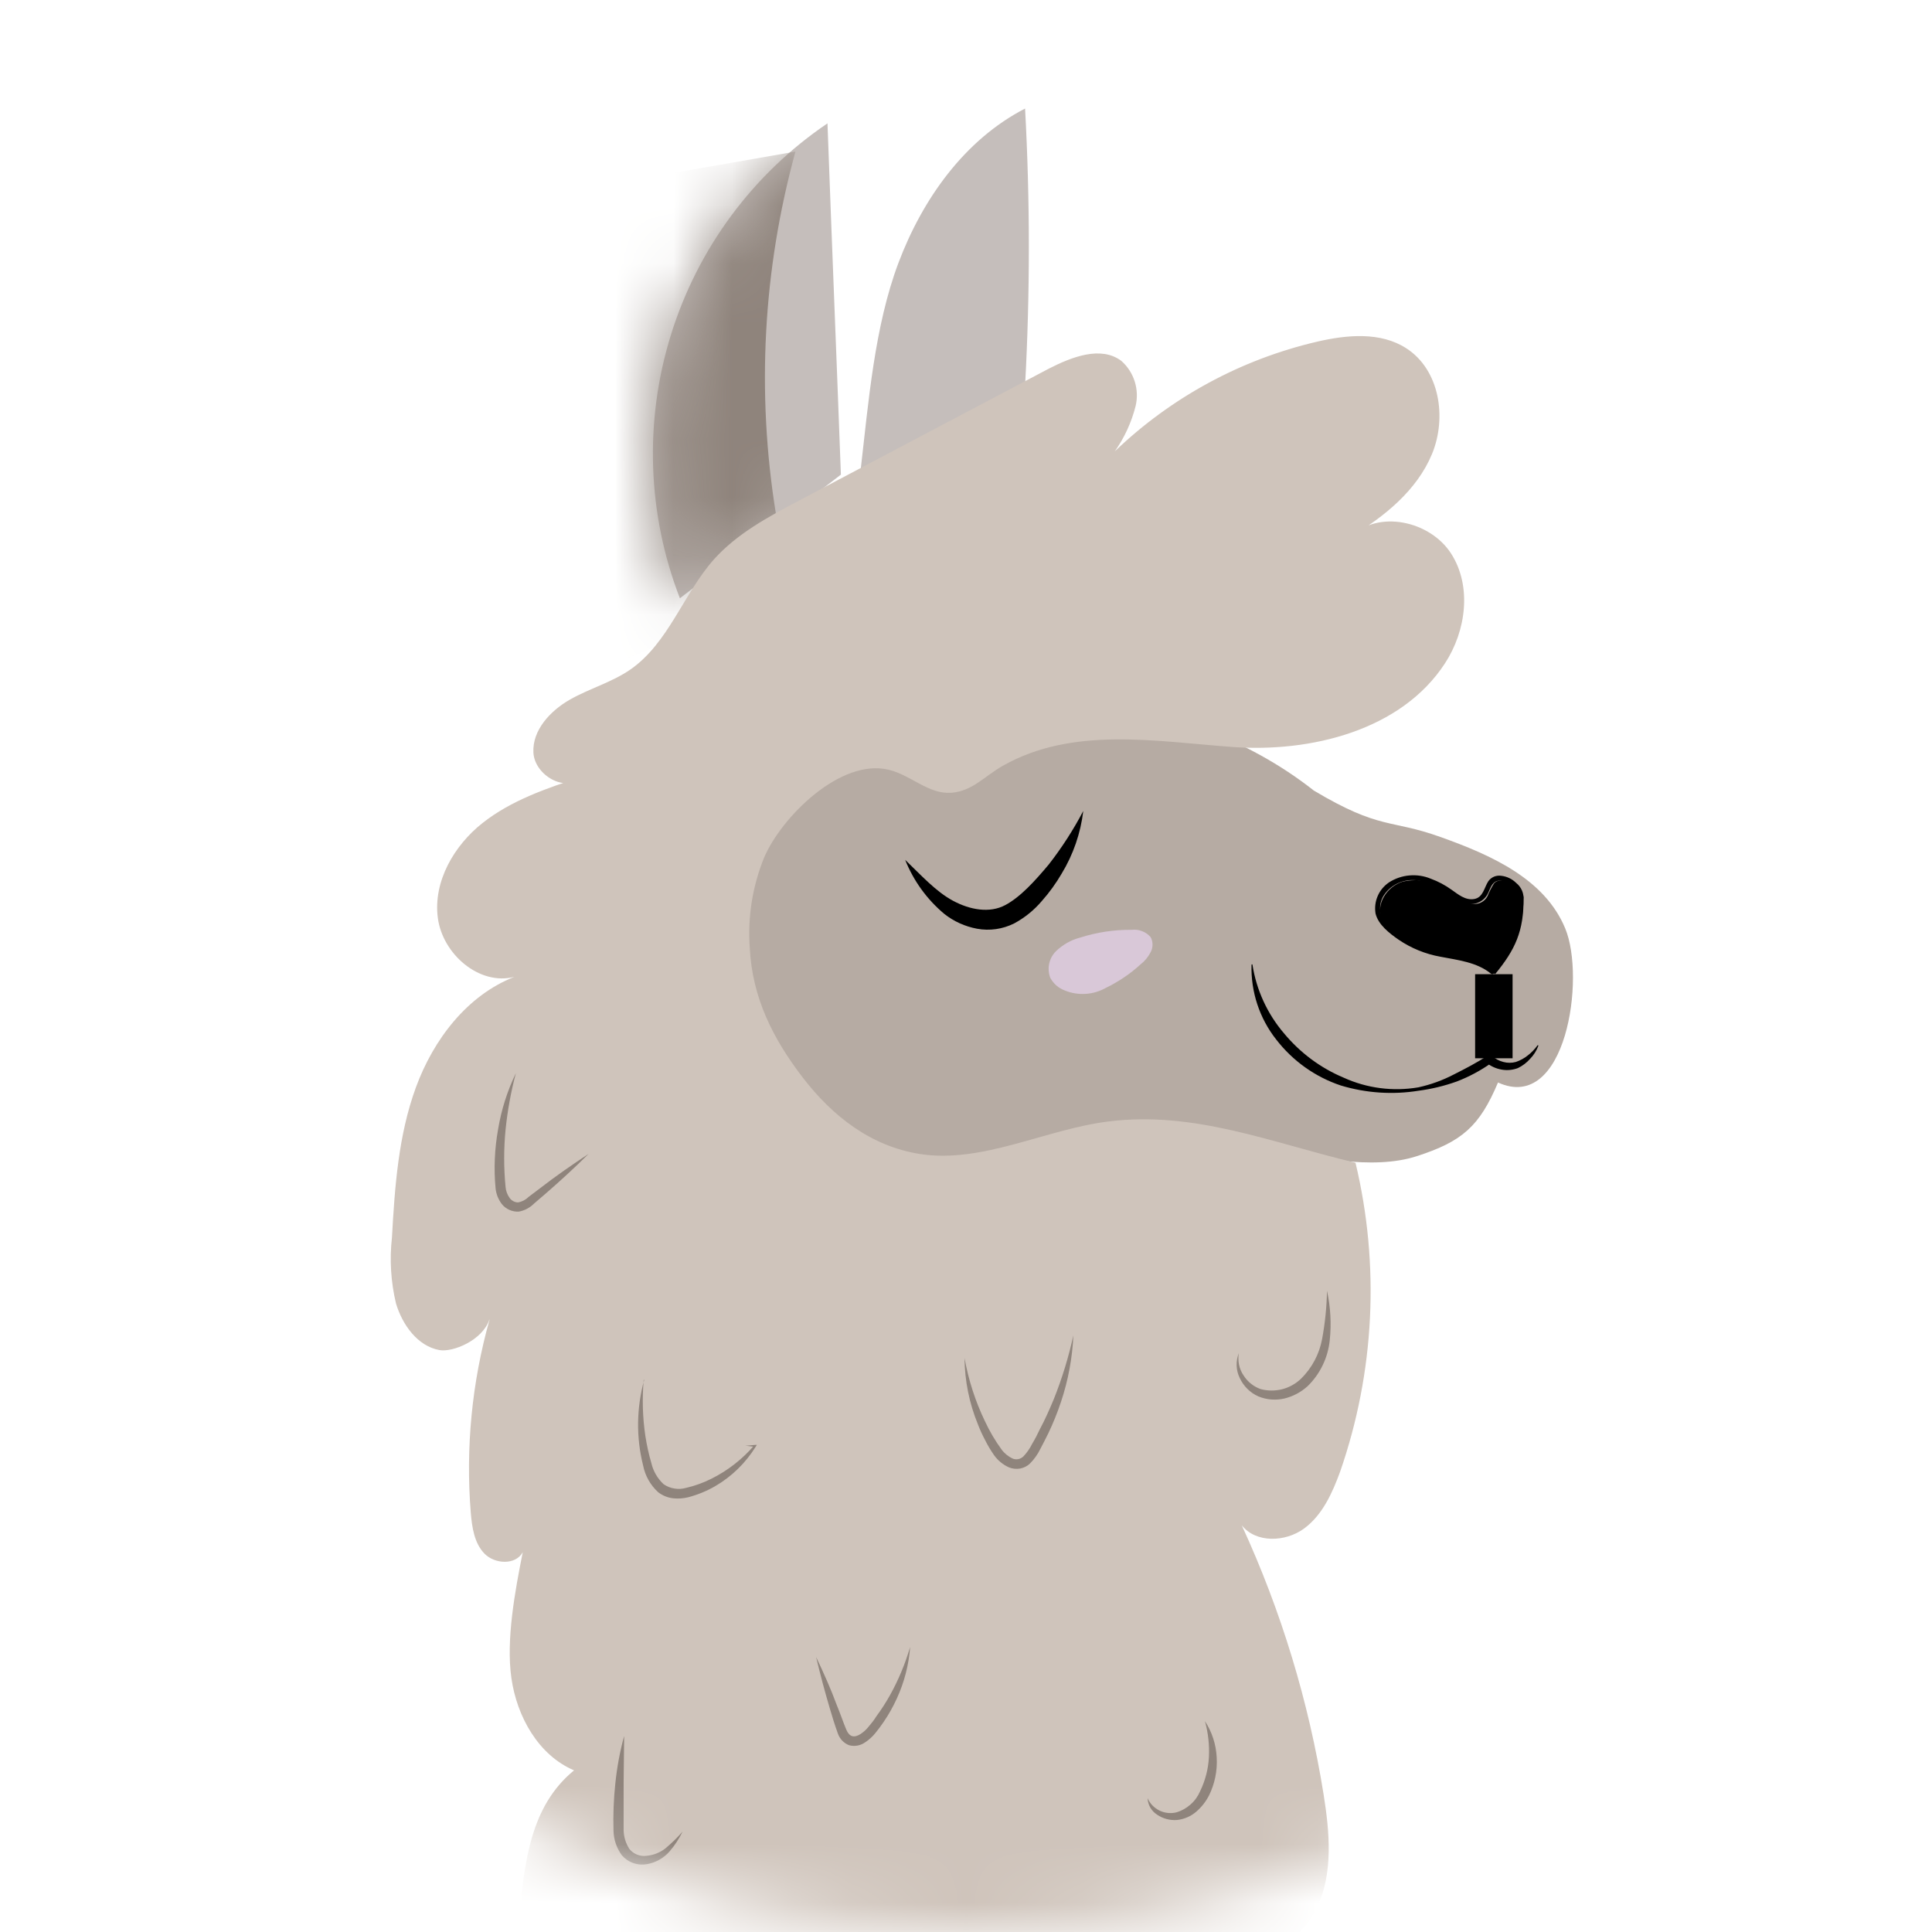<svg width="33" height="33" viewBox="0 0 33 33" fill="none" xmlns="http://www.w3.org/2000/svg">
<mask id="mask0_943_807" style="mask-type:alpha" maskUnits="userSpaceOnUse" x="0" y="0" width="33" height="33">
<circle cx="16.5" cy="16.5" r="16.5" fill="#8F76F5"/>
</mask>
<g mask="url(#mask0_943_807)">
<path d="M22.442 13.504C20.152 11.699 16.721 11.488 14.226 12.996C13.358 13.517 12.559 14.316 12.436 15.319C12.333 16.168 12.732 16.993 13.165 17.732C13.701 18.643 14.396 19.581 15.422 19.853C16.67 20.182 17.933 19.426 19.216 19.318C20.02 19.25 20.822 19.439 21.613 19.599C22.405 19.759 23.435 19.997 24.204 19.747C24.974 19.497 25.27 19.241 25.587 18.49C26.748 19.018 27.087 16.705 26.735 15.858C26.384 15.01 25.469 14.605 24.603 14.296C23.738 13.986 23.581 14.182 22.442 13.504Z" fill="#B6ABA3"/>
<path d="M15.461 14.687C15.73 14.945 15.983 15.227 16.277 15.385C16.57 15.543 16.906 15.601 17.17 15.46C17.434 15.32 17.686 15.037 17.912 14.768C18.136 14.481 18.334 14.174 18.503 13.852C18.458 14.231 18.332 14.596 18.134 14.922C18.037 15.088 17.924 15.245 17.796 15.389C17.664 15.545 17.504 15.675 17.324 15.772C17.127 15.871 16.904 15.903 16.687 15.863C16.484 15.825 16.292 15.739 16.129 15.61C15.834 15.363 15.604 15.046 15.461 14.687Z" fill="black"/>
<path d="M26.276 17.864C26.245 17.946 26.198 18.021 26.137 18.084C26.078 18.151 26.006 18.206 25.926 18.244C25.838 18.277 25.743 18.286 25.651 18.27C25.556 18.254 25.467 18.214 25.391 18.154H25.477C25.293 18.285 25.093 18.392 24.882 18.473C24.672 18.548 24.454 18.601 24.233 18.63C23.788 18.702 23.333 18.671 22.902 18.541C22.465 18.395 22.081 18.122 21.798 17.755C21.513 17.393 21.364 16.941 21.377 16.479C21.377 16.477 21.378 16.475 21.38 16.473C21.381 16.472 21.384 16.471 21.386 16.471C21.386 16.471 21.392 16.471 21.393 16.479C21.461 16.911 21.647 17.316 21.93 17.648C22.205 17.98 22.554 18.241 22.95 18.407C23.349 18.589 23.793 18.646 24.224 18.573C24.437 18.527 24.643 18.452 24.836 18.351C25.031 18.253 25.226 18.151 25.406 18.034L25.452 18.005L25.49 18.039C25.544 18.087 25.608 18.121 25.678 18.139C25.748 18.158 25.822 18.158 25.892 18.139C25.965 18.114 26.034 18.077 26.094 18.029C26.158 17.98 26.215 17.921 26.262 17.855C26.263 17.853 26.265 17.853 26.267 17.853C26.27 17.853 26.272 17.853 26.273 17.855C26.275 17.856 26.276 17.857 26.276 17.859C26.277 17.86 26.276 17.862 26.276 17.864Z" fill="black"/>
<path d="M25.516 18.076C25.516 17.602 25.516 17.116 25.516 16.64" stroke="black" stroke-width="0.64" stroke-miterlimit="10"/>
<path d="M25.53 16.635C25.221 16.375 24.752 16.392 24.362 16.266C24.125 16.191 23.707 15.919 23.606 15.699C23.491 15.449 23.69 15.142 23.957 15.06C24.095 15.028 24.238 15.026 24.376 15.055C24.514 15.084 24.644 15.143 24.756 15.227C24.859 15.31 24.975 15.377 25.099 15.425C25.157 15.446 25.221 15.446 25.278 15.424C25.336 15.401 25.382 15.358 25.409 15.304C25.439 15.23 25.476 15.159 25.518 15.091C25.578 15.012 25.75 15.027 25.831 15.091C25.912 15.155 26.021 15.233 26.023 15.331C26.031 15.903 25.88 16.223 25.537 16.64" fill="black"/>
<path d="M25.523 16.566C25.16 16.276 24.672 16.334 24.259 16.16C24.068 16.08 23.893 15.967 23.744 15.826C23.669 15.763 23.613 15.681 23.582 15.59C23.56 15.487 23.58 15.38 23.638 15.291C23.704 15.191 23.801 15.114 23.916 15.07C24.03 15.027 24.155 15.02 24.274 15.05C24.4 15.076 24.521 15.124 24.63 15.19C24.732 15.262 24.837 15.329 24.945 15.39C24.985 15.415 25.03 15.432 25.077 15.438C25.124 15.445 25.172 15.441 25.218 15.428C25.263 15.414 25.305 15.391 25.34 15.36C25.375 15.328 25.403 15.29 25.421 15.247C25.467 15.146 25.498 15.034 25.633 15.042C25.687 15.05 25.739 15.069 25.785 15.099C25.831 15.128 25.87 15.166 25.9 15.211C25.933 15.277 25.944 15.351 25.931 15.422C25.931 15.483 25.931 15.552 25.916 15.607C25.902 15.724 25.876 15.839 25.836 15.95C25.747 16.175 25.619 16.384 25.457 16.566C25.422 16.608 25.483 16.667 25.518 16.626C25.669 16.452 25.793 16.258 25.888 16.05C25.977 15.834 26.022 15.602 26.021 15.369C26.027 15.315 26.018 15.261 25.997 15.211C25.975 15.161 25.942 15.117 25.898 15.082C25.83 15.014 25.74 14.97 25.642 14.959C25.601 14.953 25.558 14.958 25.519 14.974C25.481 14.99 25.447 15.017 25.423 15.05C25.351 15.158 25.334 15.33 25.18 15.356C25.027 15.382 24.903 15.273 24.796 15.199C24.686 15.12 24.567 15.056 24.439 15.009C24.324 14.961 24.199 14.942 24.074 14.953C23.949 14.964 23.829 15.005 23.725 15.072C23.639 15.131 23.572 15.211 23.532 15.305C23.491 15.399 23.479 15.502 23.495 15.603C23.541 15.794 23.73 15.94 23.887 16.049C24.102 16.196 24.347 16.296 24.606 16.342C24.9 16.399 25.222 16.434 25.461 16.626C25.503 16.66 25.565 16.601 25.522 16.566H25.523Z" fill="black"/>
<path d="M11.613 10.219C11.056 8.779 11.002 7.19 11.461 5.716C11.919 4.241 12.862 2.968 14.134 2.107C14.206 4.093 14.29 6.121 14.363 8.107" fill="#C5BEBB"/>
<path d="M14.701 8.022C14.834 6.873 14.938 5.571 15.347 4.488C15.756 3.404 16.472 2.389 17.509 1.854C17.595 3.431 17.595 5.011 17.509 6.588" fill="#C5BEBB"/>
<mask id="mask1_943_807" style="mask-type:luminance" maskUnits="userSpaceOnUse" x="11" y="2" width="4" height="9">
<path d="M11.656 10.293C11.093 8.835 11.032 7.231 11.482 5.734C11.948 4.264 12.897 2.995 14.175 2.131L14.393 8.081" fill="white"/>
</mask>
<g mask="url(#mask1_943_807)">
<path d="M13.252 8.768C12.919 6.708 13.033 4.601 13.587 2.589L9.203 3.356L10.38 11.377L13.007 10.321L13.258 8.768" fill="#8F847C"/>
</g>
<path d="M22.269 40.029C22.465 40.335 22.983 40.231 23.184 39.925C23.385 39.619 23.568 39.047 23.512 38.689C23.192 36.683 22.143 34.937 20.909 33.328C21.502 33.589 22.226 33.167 22.499 32.576C22.773 31.985 22.711 31.299 22.609 30.656C22.355 29.065 21.884 27.516 21.21 26.053C21.453 26.36 21.954 26.341 22.271 26.111C22.587 25.881 22.758 25.501 22.892 25.133C23.48 23.436 23.571 21.607 23.153 19.861C21.715 19.516 20.401 18.972 18.938 19.155C17.864 19.286 16.781 19.878 15.712 19.711C14.879 19.58 14.22 19.068 13.71 18.403C13.2 17.739 12.85 17.038 12.807 16.197C12.768 15.668 12.852 15.137 13.053 14.645C13.349 13.955 14.359 12.945 15.184 13.149C15.567 13.243 15.857 13.568 16.249 13.541C16.613 13.513 16.814 13.258 17.131 13.079C18.318 12.409 19.713 12.659 21.036 12.758C22.394 12.86 23.937 12.472 24.68 11.332C25.044 10.776 25.144 10.009 24.784 9.452C24.423 8.895 23.541 8.704 23.069 9.17C23.647 8.825 24.202 8.376 24.46 7.754C24.717 7.131 24.59 6.315 24.019 5.948C23.578 5.664 23.004 5.718 22.493 5.837C21.196 6.14 20.005 6.786 19.043 7.708C19.207 7.474 19.327 7.213 19.397 6.936C19.43 6.798 19.425 6.652 19.382 6.516C19.339 6.38 19.26 6.258 19.153 6.164C18.804 5.902 18.307 6.097 17.92 6.294L13.647 8.551C13.124 8.827 12.59 9.114 12.195 9.554C11.672 10.144 11.419 10.982 10.77 11.434C10.452 11.655 10.07 11.759 9.734 11.95C9.399 12.141 9.09 12.473 9.111 12.856C9.132 13.239 9.657 13.548 9.928 13.272C9.335 13.464 8.731 13.672 8.243 14.057C7.756 14.441 7.398 15.056 7.478 15.675C7.557 16.295 8.185 16.839 8.784 16.686C7.977 17.003 7.403 17.757 7.104 18.573C6.805 19.389 6.743 20.273 6.695 21.136C6.652 21.514 6.676 21.896 6.764 22.265C6.873 22.627 7.131 22.992 7.504 23.06C7.732 23.102 8.241 22.896 8.36 22.537V22.547C8.06 23.616 7.952 24.73 8.041 25.836C8.062 26.087 8.101 26.359 8.276 26.538C8.451 26.717 8.807 26.737 8.929 26.513C8.799 27.167 8.641 28.006 8.735 28.663C8.829 29.321 9.195 29.979 9.805 30.239C9.058 30.852 8.96 31.802 8.867 32.763C8.774 33.724 8.69 34.689 9.307 35.432" fill="#CFC4BB"/>
<path d="M18.89 16.873C19.105 16.769 19.305 16.634 19.483 16.471C19.554 16.416 19.611 16.346 19.653 16.265C19.675 16.226 19.686 16.181 19.686 16.135C19.686 16.09 19.675 16.045 19.653 16.006C19.613 15.96 19.562 15.925 19.506 15.904C19.449 15.882 19.389 15.875 19.329 15.882C19.03 15.879 18.732 15.924 18.446 16.016C18.292 16.056 18.151 16.137 18.035 16.249C17.978 16.306 17.939 16.379 17.921 16.459C17.904 16.539 17.91 16.622 17.938 16.699C17.992 16.801 18.08 16.878 18.186 16.917C18.299 16.964 18.421 16.984 18.542 16.976C18.664 16.969 18.783 16.933 18.89 16.873Z" fill="#D9C8D8"/>
<path d="M8.812 18.33C8.727 18.648 8.668 18.973 8.635 19.3C8.604 19.623 8.604 19.948 8.635 20.27C8.64 20.339 8.664 20.405 8.705 20.462C8.721 20.485 8.743 20.504 8.768 20.517C8.794 20.531 8.822 20.538 8.851 20.538C8.919 20.525 8.981 20.492 9.029 20.444L9.23 20.292C9.492 20.089 9.772 19.895 10.054 19.709C9.815 19.946 9.568 20.173 9.315 20.392L9.124 20.556C9.053 20.628 8.962 20.677 8.862 20.695C8.806 20.698 8.751 20.688 8.701 20.666C8.65 20.643 8.606 20.61 8.572 20.567C8.512 20.488 8.475 20.396 8.465 20.299C8.433 19.962 8.448 19.622 8.508 19.288C8.563 18.956 8.665 18.634 8.812 18.33Z" fill="#8F847C"/>
<path d="M10.995 23.568C10.967 23.888 10.976 24.209 11.023 24.526C11.047 24.682 11.081 24.837 11.125 24.988C11.157 25.129 11.232 25.256 11.337 25.353C11.393 25.391 11.457 25.416 11.524 25.426C11.59 25.437 11.658 25.432 11.723 25.413C11.87 25.379 12.013 25.327 12.149 25.259C12.429 25.12 12.679 24.925 12.884 24.687L12.897 24.713L12.73 24.693C12.785 24.693 12.842 24.683 12.897 24.68H12.927L12.91 24.708C12.736 24.989 12.497 25.222 12.214 25.386C12.07 25.469 11.916 25.532 11.756 25.574C11.672 25.595 11.585 25.601 11.499 25.592C11.406 25.582 11.317 25.546 11.242 25.488C11.111 25.369 11.02 25.209 10.985 25.032C10.864 24.552 10.871 24.047 11.003 23.57L10.995 23.568Z" fill="#8F847C"/>
<path d="M10.661 29.652L10.652 30.456C10.652 30.724 10.652 30.992 10.652 31.249C10.652 31.367 10.686 31.482 10.75 31.581C10.784 31.624 10.829 31.657 10.879 31.677C10.93 31.698 10.985 31.706 11.039 31.699C11.162 31.689 11.279 31.643 11.374 31.565C11.476 31.479 11.572 31.386 11.659 31.285C11.599 31.408 11.524 31.523 11.434 31.627C11.336 31.738 11.203 31.813 11.057 31.84C10.978 31.855 10.895 31.85 10.819 31.823C10.742 31.797 10.675 31.751 10.622 31.69C10.532 31.567 10.482 31.42 10.479 31.268C10.471 30.997 10.482 30.725 10.511 30.456C10.539 30.184 10.589 29.915 10.661 29.652Z" fill="#8F847C"/>
<path d="M13.94 28.304C14.067 28.57 14.193 28.852 14.296 29.132C14.352 29.265 14.403 29.42 14.456 29.545C14.509 29.67 14.59 29.687 14.698 29.619C14.752 29.584 14.801 29.539 14.842 29.486C14.889 29.432 14.933 29.375 14.968 29.317C15.054 29.201 15.133 29.078 15.204 28.951C15.348 28.692 15.462 28.417 15.546 28.131C15.523 28.438 15.445 28.738 15.317 29.015C15.253 29.155 15.178 29.288 15.092 29.414C15.05 29.477 15.004 29.537 14.956 29.597C14.904 29.662 14.843 29.718 14.775 29.762C14.735 29.789 14.691 29.808 14.644 29.816C14.598 29.824 14.55 29.822 14.504 29.81C14.46 29.793 14.42 29.767 14.386 29.732C14.353 29.697 14.327 29.655 14.311 29.609C14.255 29.454 14.215 29.32 14.171 29.172C14.088 28.89 14.009 28.598 13.94 28.304Z" fill="#8F847C"/>
<path d="M16.475 23.196C16.542 23.57 16.659 23.934 16.824 24.277C16.903 24.446 16.997 24.607 17.107 24.758C17.156 24.825 17.221 24.878 17.296 24.913C17.326 24.926 17.36 24.929 17.393 24.923C17.426 24.916 17.456 24.9 17.48 24.877C17.54 24.814 17.591 24.741 17.629 24.663C17.678 24.582 17.722 24.498 17.76 24.415C17.85 24.248 17.926 24.075 17.999 23.9C18.141 23.545 18.253 23.18 18.334 22.808C18.317 23.194 18.246 23.576 18.123 23.944C18.062 24.128 17.989 24.308 17.905 24.484C17.863 24.571 17.817 24.658 17.773 24.742C17.728 24.837 17.666 24.924 17.592 24.999C17.546 25.043 17.487 25.072 17.424 25.084C17.36 25.095 17.294 25.088 17.234 25.064C17.132 25.018 17.044 24.946 16.979 24.855C16.922 24.773 16.87 24.687 16.826 24.597C16.78 24.511 16.739 24.422 16.704 24.33C16.556 23.97 16.478 23.585 16.475 23.196Z" fill="#8F847C"/>
<path d="M19.602 30.714C19.641 30.805 19.711 30.878 19.8 30.923C19.889 30.968 19.991 30.98 20.088 30.958C20.18 30.932 20.264 30.885 20.335 30.822C20.406 30.76 20.462 30.682 20.499 30.595C20.587 30.414 20.638 30.217 20.649 30.016C20.66 29.808 20.637 29.599 20.581 29.398C20.702 29.583 20.771 29.796 20.782 30.016C20.796 30.242 20.75 30.467 20.65 30.67C20.596 30.774 20.523 30.867 20.434 30.944C20.342 31.024 20.226 31.074 20.104 31.087C19.984 31.096 19.864 31.064 19.764 30.996C19.716 30.965 19.677 30.924 19.648 30.875C19.62 30.826 19.604 30.77 19.602 30.714Z" fill="#8F847C"/>
<path d="M21.16 23.113C21.149 23.179 21.15 23.247 21.164 23.313C21.178 23.379 21.205 23.441 21.243 23.496C21.312 23.604 21.414 23.685 21.534 23.727C21.654 23.759 21.78 23.759 21.901 23.729C22.021 23.698 22.132 23.636 22.222 23.55C22.409 23.366 22.535 23.129 22.583 22.87C22.633 22.599 22.661 22.324 22.666 22.047C22.727 22.325 22.743 22.611 22.713 22.894C22.682 23.192 22.548 23.47 22.335 23.677C22.223 23.779 22.087 23.851 21.941 23.887C21.791 23.922 21.635 23.91 21.493 23.851C21.353 23.789 21.241 23.677 21.176 23.538C21.144 23.472 21.125 23.4 21.123 23.327C21.12 23.254 21.133 23.181 21.16 23.113Z" fill="#8F847C"/>
</g>
</svg>

